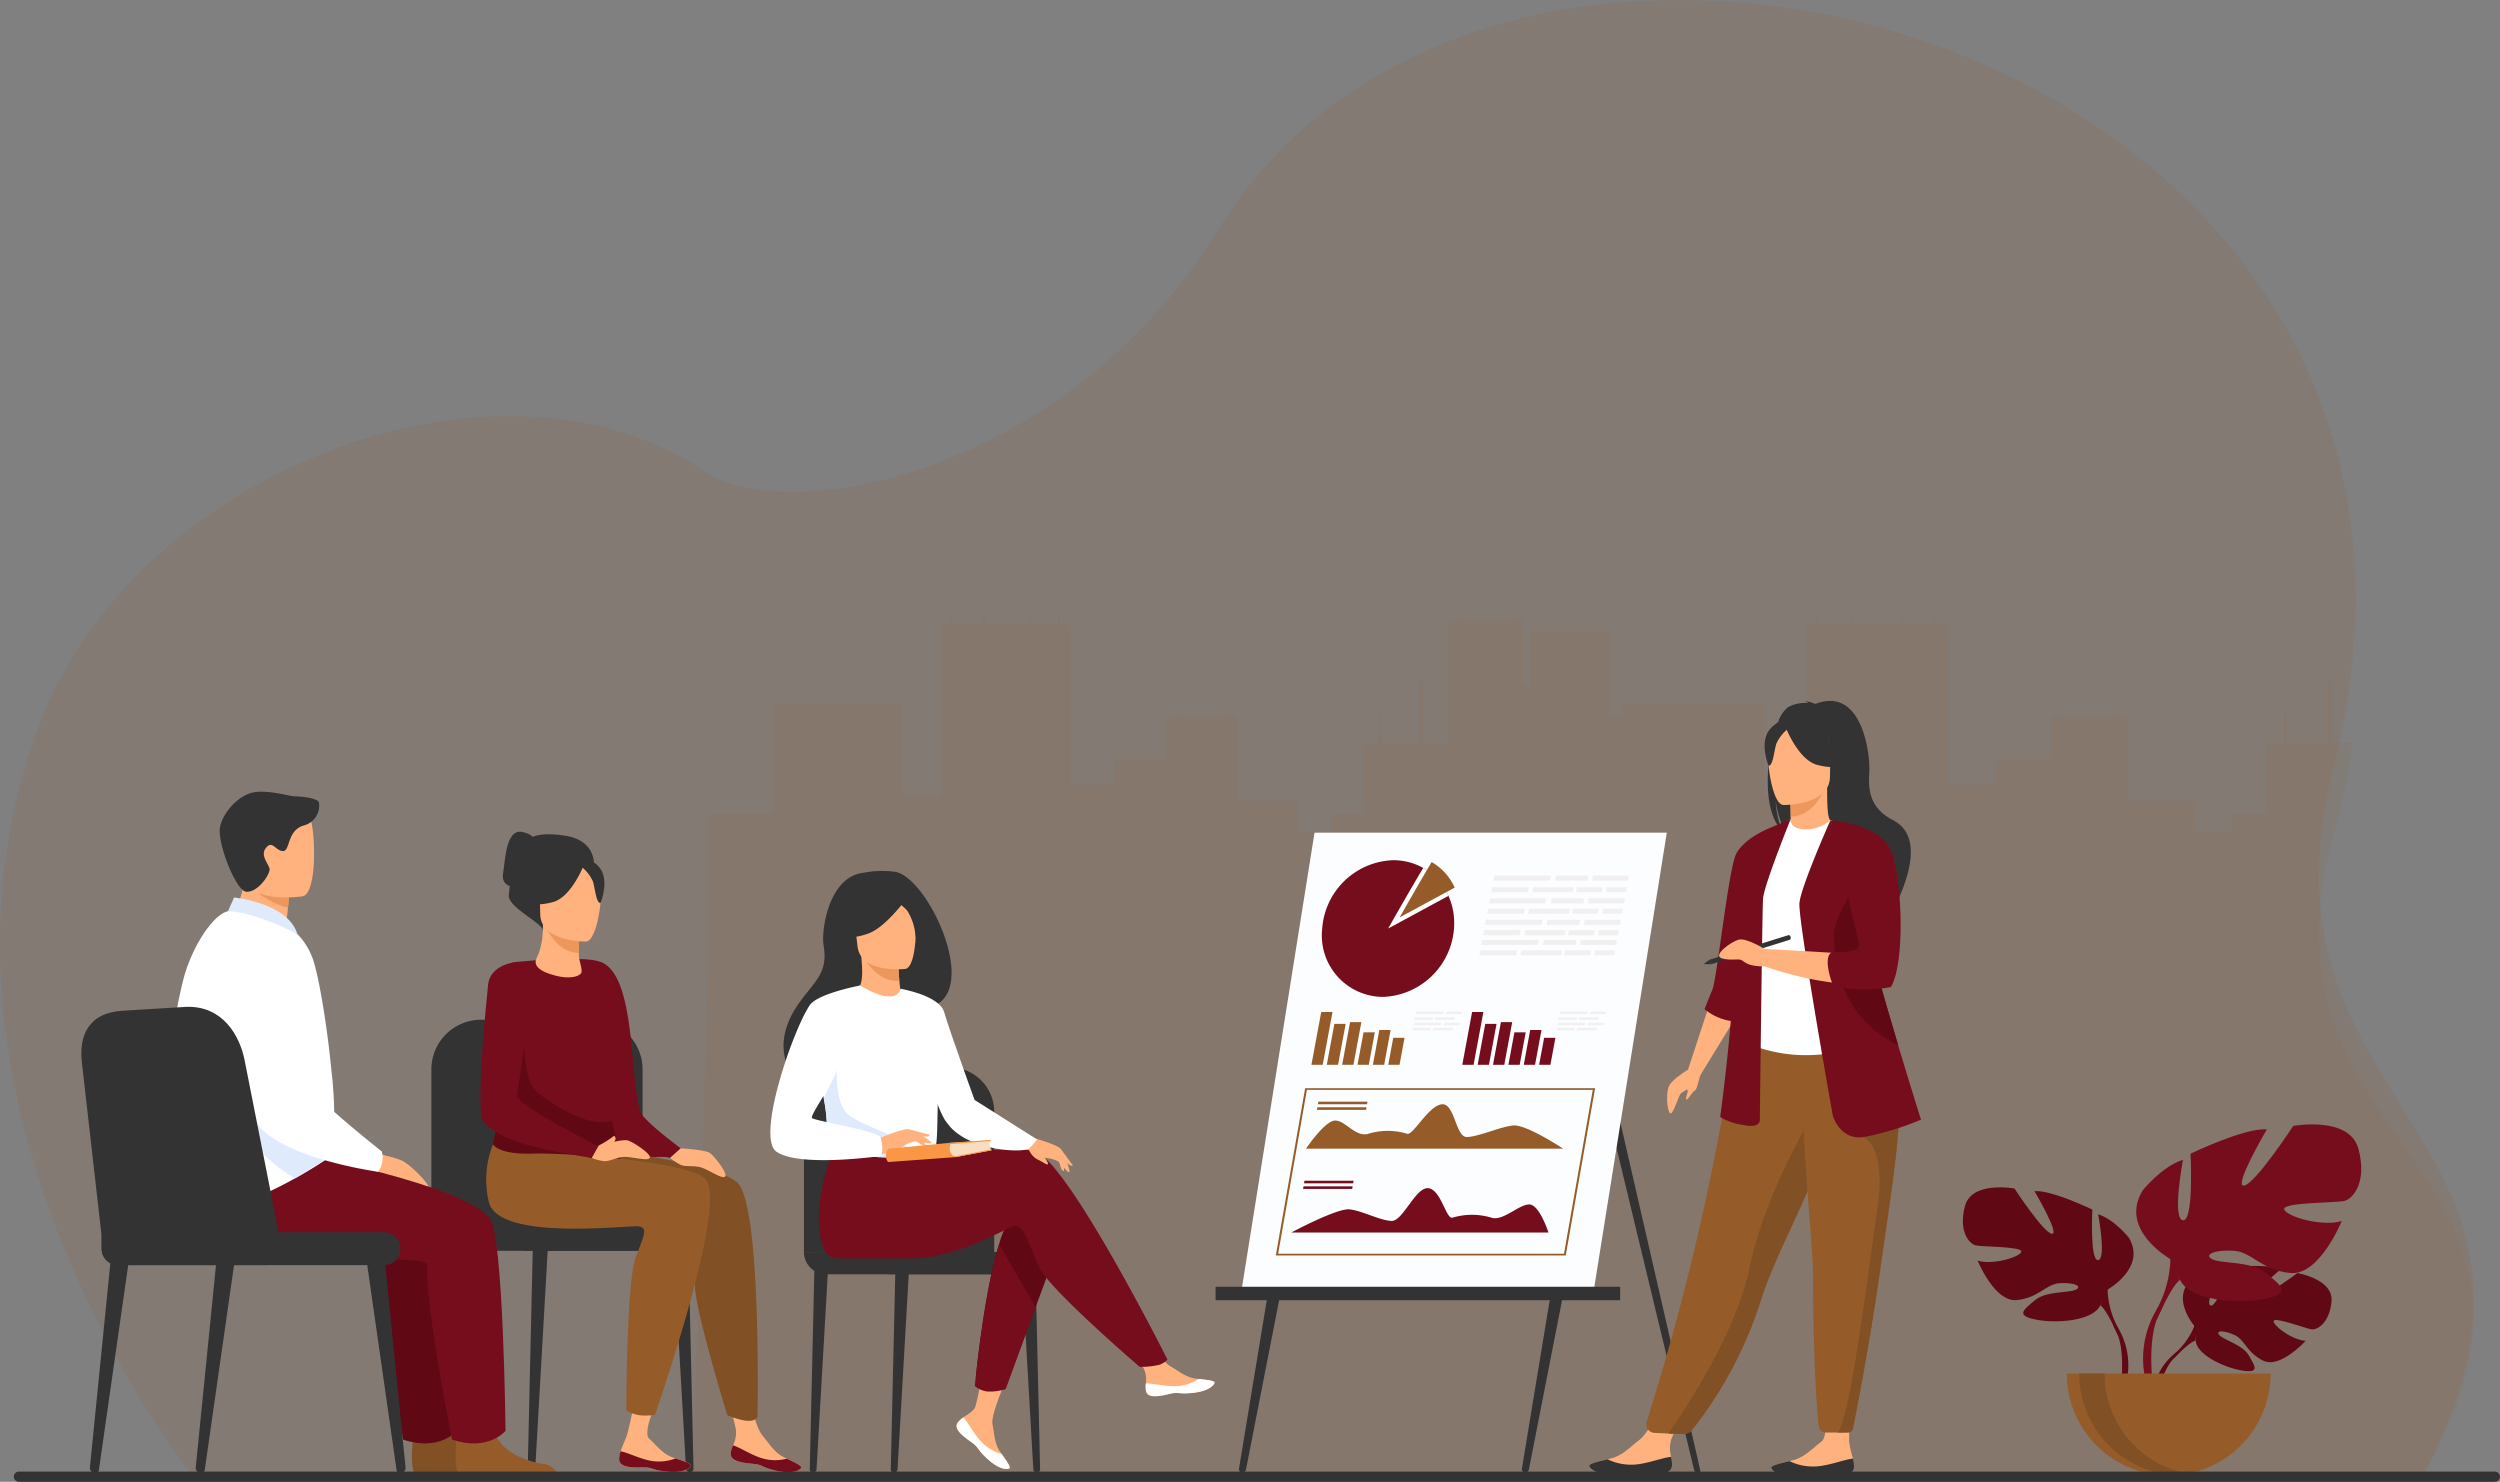<svg xmlns="http://www.w3.org/2000/svg" width="335.344" height="198.761" viewBox="0 0 335.344 198.761">
  <rect x="0" y="0" width="335.344" height="198.761" fill="#808080" stroke="none"/>
  <g id="img_chongoilinhhoat" transform="translate(-392.72 -830)">
    <path id="Path_4060" data-name="Path 4060" d="M454.855,361.67h0l-.077.153c-.185.366-.376.737-.57,1.11l-298.488-.1s-.29-.358-.811-1.045l-.09-.12a124.082,124.082,0,0,1-7.158-10.753s0,0,0-.006c-8.335-13.949-19.885-38.652-17.941-66.069a81.759,81.759,0,0,1,5.245-23.686c9.324-24.237,37.141-40.576,62.2-40.9,9.7-.129,18.987,2.144,26.627,7.285a15.584,15.584,0,0,0,5.041,2.093,28.345,28.345,0,0,0,5.565.73c16.275.634,42.744-9.514,58.443-35.045,8.336-13.558,21.135-22.433,35.844-27.056q1.028-.321,2.069-.617a82.847,82.847,0,0,1,10.279-2.214q.945-.141,1.9-.263a100.523,100.523,0,0,1,47.4,5.766q3.012,1.125,5.949,2.441c28.7,12.858,51.022,39.115,49.059,75.776q-.116,2.174-.348,4.4-.44,4.235-1.316,8.644-.519,2.6-1.194,5.255C430.644,313.92,477.927,316.018,454.855,361.67Z" transform="translate(263.221 665.577)" fill="#955c2a" opacity="0.15"/>
    <g id="Group_3864" data-name="Group 3864" transform="translate(485.741 912.029)" opacity="0.1">
      <path id="Path_4061" data-name="Path 4061" d="M1177.637,831.64h0l-232.335.024,2-69.436V743.364H956V728.629h17.336v12.507h5.294v-23.13h1.151v-1.617h.206v1.617h4.182v-1.617h.208v1.617h5.919v-1.617h.208v1.617h3.726v-1.617h.205v1.617h1.531V739.6h5.852V736.1l6.9.031v-5.659h1.388v-1.119h.184v1.119h5.329v0h1.066v-1.122h.183v1.122h1.286v11.252h8.215v4.142h4.568v-2.4h4.236v-9.547h2.113v-4.454h.319v4.454h5.062v-8.348h.5v8.348h3.349V733.8h-.005v-1.06h.005v-1h-.005v-1.669h.005v-1.065h-.005V727.34h.005v-1.065h-.005v-1.669h.005v-1.151h-.005v-1.667h.005v-1.466h-.005v-1.668h.005v-1.106h1V716.3h.16v1.248h7.393V716.3h.159v1.248h1.35v8.727l.949.005v-.005h-.008v-1.669h.008v-1.151h-.008v-1.667h.008V720.64h-.008v-1.669h.008v-.005h8.965v.005h1.541l.24.133v11.129h1.65v-1.6h18.922v12.507h5.778v-23.13h1.256v-1.617h.227v1.617h4.563v-1.617h.226v1.617h6.462v-1.617h.226v1.617h4.067v-1.617h.224v1.617h1.672V739.6h6.386V736.1l7.531.031v-5.658h1.516v-1.12h.2v1.12h6.979v-1.122h.2v1.122h1.4v11.253h8.966v4.14h4.986v-2.4h4.623V733.92h2.305v-4.453h.348v4.453h5.526v-8.347h.542v8.347h2.717a77.1,77.1,0,0,1-1.316,7.812q-.519,2.348-1.194,4.75C1153.426,788.485,1200.709,790.381,1177.637,831.64Z" transform="translate(-945.302 -716.3)" fill="#955c2a"/>
    </g>
    <g id="Group_3872" data-name="Group 3872" transform="translate(656.012 980.818)">
      <g id="Group_3867" data-name="Group 3867" transform="translate(25.431 18.993)">
        <path id="Path_4067" data-name="Path 4067" d="M2698.978,1494.219s-3.328-3.883-.206-6.349a8.86,8.86,0,0,1,4.142-1.269s-2.636,4.42-1.783,4.859,2.581-5.136,2.581-5.136,5.191-.5,6.861.3c0,0-4.438,3.632-3.5,3.848s5.728-3.348,5.728-3.348,4.831.822,4.574,3.77-1.922,3.858-2.654,3.779-5.012-1.712-5.105-1.113,2.483,2.559,4.288,2.65c0,0-3.406,3.757-5.67,2.672s-2.457-2.8-3.868-3.447-2.616-.643-2.033.014,3.136,1.3,3.944,2.724,1.531,2.39-.811,2.038-6.15-2.066-6.316-4.029Z" transform="translate(-2693.352 -1486.168)" fill="#610815"/>
        <g id="Group_3866" data-name="Group 3866" transform="translate(0 4.781)">
          <path id="Path_4068" data-name="Path 4068" d="M2704.286,1528.122s-13.123-.506-16.021,3.247a9.493,9.493,0,0,1-2.613,3.667l-.308.838s2.274-2.4,3.087-2.543C2688.432,1533.332,2687.16,1528.682,2704.286,1528.122Z" transform="translate(-2682.64 -1528.099)" fill="#610815"/>
          <path id="Path_4069" data-name="Path 4069" d="M2664.635,1586.374a8.239,8.239,0,0,0-3.012,5.805l.511.046s.9-3.849,2.525-5.353S2664.635,1586.374,2664.635,1586.374Z" transform="translate(-2661.622 -1579.437)" fill="#610815"/>
        </g>
      </g>
      <g id="Group_3869" data-name="Group 3869" transform="translate(0 8.451)">
        <path id="Path_4070" data-name="Path 4070" d="M2458.01,1407.423s5.294-2.965,2.823-6.989c0,0-1.976-2.471-4.094-3.106,0,0,1.13,6,0,6.141s-.776-6.777-.776-6.777-5.577-2.683-7.765-2.471c0,0,3.459,5.859,2.329,5.718s-5.012-6.071-5.012-6.071-5.718-1.059-6.636,2.33.565,5.083,1.412,5.294,6.283.141,6.142.847-3.812,1.835-5.859,1.2c0,0,2.259,5.577,5.224,5.294s3.883-2.118,5.718-2.259,3.177.353,2.259.847-4.023.162-5.506,1.422-2.683,2.037.071,2.6,7.695.212,8.683-1.906Z" transform="translate(-2438.591 -1393.712)" fill="#610815"/>
        <g id="Group_3868" data-name="Group 3868" transform="translate(2.901 3.545)">
          <path id="Path_4071" data-name="Path 4071" d="M2464.037,1424.8s14.824,4.8,16.518,10.165a11.265,11.265,0,0,0,1.412,5.153v1.059s-1.553-3.6-2.4-4.094C2479.567,1437.086,2482.885,1432.427,2464.037,1424.8Z" transform="translate(-2464.037 -1424.803)" fill="#610815"/>
          <path id="Path_4072" data-name="Path 4072" d="M2615.782,1554.025a9.777,9.777,0,0,1,.983,7.7l-.588-.158s.571-4.655-.625-7S2615.782,1554.025,2615.782,1554.025Z" transform="translate(-2597.852 -1538.707)" fill="#610815"/>
        </g>
      </g>
      <g id="Group_3871" data-name="Group 3871" transform="translate(23.255)">
        <path id="Path_4073" data-name="Path 4073" d="M2647.124,1337.667s-6.979-3.908-3.722-9.212c0,0,2.605-3.257,5.4-4.094,0,0-1.489,7.91,0,8.1s1.023-8.933,1.023-8.933,7.351-3.536,10.236-3.257c0,0-4.56,7.724-3.071,7.537s6.606-8,6.606-8,7.537-1.4,8.747,3.071-.744,6.7-1.861,6.979-8.281.186-8.1,1.117,5.025,2.419,7.724,1.582c0,0-2.978,7.351-6.886,6.979s-5.118-2.792-7.537-2.978-4.187.465-2.978,1.117,5.3.214,7.258,1.875,3.536,2.685-.093,3.429-10.143.279-11.446-2.512Z" transform="translate(-2642.536 -1319.594)" fill="#750d1c"/>
        <g id="Group_3870" data-name="Group 3870" transform="translate(0.902 4.673)">
          <path id="Path_4074" data-name="Path 4074" d="M2690.086,1360.576s-19.541,6.328-21.775,13.4a14.838,14.838,0,0,1-1.861,6.793v1.4s2.047-4.746,3.164-5.4C2669.615,1376.767,2665.241,1370.626,2690.086,1360.576Z" transform="translate(-2664.626 -1360.576)" fill="#750d1c"/>
          <path id="Path_4075" data-name="Path 4075" d="M2652.272,1530.916a12.887,12.887,0,0,0-1.3,10.147l.775-.208s-.753-6.135.824-9.221S2652.272,1530.916,2652.272,1530.916Z" transform="translate(-2650.447 -1510.724)" fill="#750d1c"/>
        </g>
      </g>
      <path id="Path_4076" data-name="Path 4076" d="M2574.489,1626.374a13.671,13.671,0,0,0,13.671-13.671h-27.341A13.671,13.671,0,0,0,2574.489,1626.374Z" transform="translate(-2546.882 -1579.282)" fill="#955c2a"/>
      <path id="Path_4077" data-name="Path 4077" d="M2590.8,1626.268a13.68,13.68,0,0,1-15.368-13.566h3.4A13.673,13.673,0,0,0,2590.8,1626.268Z" transform="translate(-2559.828 -1579.281)" fill="#815025"/>
    </g>
    <g id="Group_3897" data-name="Group 3897" transform="translate(555.776 941.697)">
      <g id="Group_3873" data-name="Group 3873" transform="translate(50.768 27.591)">
        <path id="Path_4078" data-name="Path 4078" d="M2018.184,1276.425l-13.433-55.755.938-2.195L2019,1276.419a.237.237,0,0,1-.231.29h-.222A.37.37,0,0,1,2018.184,1276.425Z" transform="translate(-2004.75 -1218.475)" fill="#333"/>
      </g>
      <g id="Group_3896" data-name="Group 3896" transform="translate(0)">
        <g id="Group_3874" data-name="Group 3874" transform="translate(3.129 61.323)">
          <path id="Path_4079" data-name="Path 4079" d="M1587.4,1538.812h0a.447.447,0,0,1-.441-.52l3.956-23.982h1.7l-4.718,24.1A.5.5,0,0,1,1587.4,1538.812Z" transform="translate(-1586.948 -1514.31)" fill="#333"/>
        </g>
        <g id="Group_3875" data-name="Group 3875" transform="translate(41.083 61.323)">
          <path id="Path_4080" data-name="Path 4080" d="M1920.257,1538.812h0a.447.447,0,0,1-.441-.52l3.956-23.982h1.7l-4.718,24.1A.5.5,0,0,1,1920.257,1538.812Z" transform="translate(-1919.81 -1514.31)" fill="#333"/>
        </g>
        <path id="Path_4081" data-name="Path 4081" d="M1637.288,1037.872h-47.252l9.79-61.374h47.252Z" transform="translate(-1586.555 -976.499)" fill="#fbfdff"/>
        <rect id="Rectangle_833" data-name="Rectangle 833" width="54.268" height="1.805" transform="translate(0 60.906)" fill="#333"/>
        <g id="Group_3876" data-name="Group 3876" transform="translate(14.275 3.689)">
          <path id="Path_4082" data-name="Path 4082" d="M1702.412,1018.006a9.927,9.927,0,0,1-9.516,9.183,8.239,8.239,0,0,1-8.166-9.153,9.879,9.879,0,0,1,9.516-9.183,8.2,8.2,0,0,1,2.883.508,7.9,7.9,0,0,1,3.239,2.244,8.243,8.243,0,0,1,.885,1.234,8.147,8.147,0,0,1,.41.793,8.692,8.692,0,0,1,.695,2.454,9.349,9.349,0,0,1,.078,1.342Q1702.433,1017.714,1702.412,1018.006Z" transform="translate(-1684.704 -1008.853)" fill="#750d1c"/>
          <path id="Path_4083" data-name="Path 4083" d="M1770.566,1021.732l-8.092,4.388s3.339-5.88,4.709-8.125a7.974,7.974,0,0,1,2.088,1.71,8.232,8.232,0,0,1,.885,1.234A8.12,8.12,0,0,1,1770.566,1021.732Z" transform="translate(-1753.606 -1016.953)" fill="#fff"/>
          <path id="Path_4084" data-name="Path 4084" d="M1783.383,1014.514l-7.392,4.008s3.05-5.371,4.3-7.422a7.276,7.276,0,0,1,1.906,1.562,7.605,7.605,0,0,1,1.184,1.852Z" transform="translate(-1765.582 -1010.844)" fill="#955c2a"/>
        </g>
        <g id="Group_3882" data-name="Group 3882" transform="translate(8.078 34.265)">
          <g id="Group_3877" data-name="Group 3877">
            <path id="Path_4085" data-name="Path 4085" d="M1669.246,1299.453l-38.892,0,3.937-22.44,38.893,0Zm-38.578-.229,38.344,0,3.858-21.988-38.344,0Z" transform="translate(-1630.354 -1277.01)" fill="#955c2a"/>
          </g>
          <g id="Group_3879" data-name="Group 3879" transform="translate(2.08 12.421)">
            <path id="Path_4086" data-name="Path 4086" d="M1683.089,1400.594l-34.493,0s6.118-3.281,7.8-3.109,4.09,1.5,5.642,1.552,3.231-4.606,4.958-4.386,2.376,4.339,3.271,3.937a9.046,9.046,0,0,1,5.125,0c1.546.577,3.8-1.833,5.159-1.758S1683.089,1400.594,1683.089,1400.594Z" transform="translate(-1648.596 -1393.649)" fill="#750d1c"/>
            <g id="Group_3878" data-name="Group 3878" transform="translate(1.575)">
              <path id="Path_4087" data-name="Path 4087" d="M1670.146,1386.289h-6.588l.061-.349h6.588Z" transform="translate(-1663.427 -1385.94)" fill="#750d1c"/>
              <path id="Path_4088" data-name="Path 4088" d="M1669,1392.834h-6.588l.061-.349h6.588Z" transform="translate(-1662.409 -1391.738)" fill="#750d1c"/>
            </g>
          </g>
          <g id="Group_3881" data-name="Group 3881" transform="translate(4.054 1.814)">
            <path id="Path_4089" data-name="Path 4089" d="M1665.905,1301.942l34.493,0s-4.967-3.282-6.706-3.11-4.617,1.5-6.186,1.551-1.615-4.606-3.418-4.386-3.9,4.338-4.652,3.936a8.942,8.942,0,0,0-5.125,0c-1.749.577-3.156-1.834-4.542-1.759S1665.905,1301.942,1665.905,1301.942Z" transform="translate(-1665.905 -1295.641)" fill="#955c2a"/>
            <g id="Group_3880" data-name="Group 3880" transform="translate(1.463)">
              <path id="Path_4090" data-name="Path 4090" d="M1686.468,1293.266h-6.588l.061-.349h6.588Z" transform="translate(-1679.749 -1292.916)" fill="#955c2a"/>
              <path id="Path_4091" data-name="Path 4091" d="M1685.32,1299.811h-6.588l.061-.349h6.588Z" transform="translate(-1678.732 -1298.715)" fill="#955c2a"/>
            </g>
          </g>
        </g>
        <g id="Group_3883" data-name="Group 3883" transform="translate(12.855 24.046)">
          <path id="Path_4092" data-name="Path 4092" d="M1673.762,1194.477h-1.513l1.315-7.089h1.513Z" transform="translate(-1672.249 -1187.388)" fill="#955c2a"/>
          <path id="Path_4093" data-name="Path 4093" d="M1691.836,1206.891h-1.513l1.018-5.492h1.513Z" transform="translate(-1688.263 -1199.802)" fill="#955c2a"/>
          <path id="Path_4094" data-name="Path 4094" d="M1709.911,1205.062H1708.4l1.062-5.727h1.513Z" transform="translate(-1704.277 -1197.973)" fill="#955c2a"/>
          <path id="Path_4095" data-name="Path 4095" d="M1727.986,1215.713h-1.513l.808-4.356h1.513Z" transform="translate(-1720.29 -1208.624)" fill="#955c2a"/>
          <path id="Path_4096" data-name="Path 4096" d="M1746.06,1213.249h-1.513l.867-4.674h1.513Z" transform="translate(-1736.303 -1206.159)" fill="#955c2a"/>
          <path id="Path_4097" data-name="Path 4097" d="M1764.135,1221.4h-1.513l.672-3.624h1.513Z" transform="translate(-1752.318 -1214.311)" fill="#955c2a"/>
        </g>
        <g id="Group_3884" data-name="Group 3884" transform="translate(33.093 24.046)">
          <path id="Path_4098" data-name="Path 4098" d="M1851.254,1194.477h-1.513l1.315-7.089h1.513Z" transform="translate(-1849.741 -1187.388)" fill="#750d1c"/>
          <path id="Path_4099" data-name="Path 4099" d="M1869.328,1206.891h-1.513l1.019-5.492h1.513Z" transform="translate(-1865.755 -1199.802)" fill="#750d1c"/>
          <path id="Path_4100" data-name="Path 4100" d="M1887.4,1205.062h-1.513l1.062-5.727h1.513Z" transform="translate(-1881.769 -1197.973)" fill="#750d1c"/>
          <path id="Path_4101" data-name="Path 4101" d="M1905.478,1215.713h-1.513l.808-4.356h1.513Z" transform="translate(-1897.782 -1208.624)" fill="#750d1c"/>
          <path id="Path_4102" data-name="Path 4102" d="M1923.552,1213.249h-1.513l.867-4.674h1.513Z" transform="translate(-1913.795 -1206.159)" fill="#750d1c"/>
          <path id="Path_4103" data-name="Path 4103" d="M1941.627,1221.4h-1.513l.672-3.624h1.513Z" transform="translate(-1929.81 -1214.311)" fill="#750d1c"/>
        </g>
        <g id="Group_3893" data-name="Group 3893" transform="translate(35.377 5.745)">
          <g id="Group_3885" data-name="Group 3885" transform="translate(1.588 1.574)">
            <path id="Path_4104" data-name="Path 4104" d="M1888.624,1041.36H1883.7l.127-.675h4.925Z" transform="translate(-1883.699 -1040.686)" fill="#f1efef"/>
            <path id="Path_4105" data-name="Path 4105" d="M1937.622,1041.36h-5.438l.127-.675h5.438Z" transform="translate(-1926.656 -1040.686)" fill="#f1efef"/>
            <path id="Path_4106" data-name="Path 4106" d="M1986.93,1041.36h-3.467l.127-.675h3.467Z" transform="translate(-1972.088 -1040.686)" fill="#f1efef"/>
            <path id="Path_4107" data-name="Path 4107" d="M2021.465,1041.36h-2.675l.127-.675h2.675Z" transform="translate(-2003.386 -1040.686)" fill="#f1efef"/>
          </g>
          <g id="Group_3886" data-name="Group 3886" transform="translate(1.047 4.453)">
            <path id="Path_4108" data-name="Path 4108" d="M1883.884,1066.6h-4.925l.127-.675h4.925Z" transform="translate(-1878.959 -1065.93)" fill="#f1efef"/>
            <path id="Path_4109" data-name="Path 4109" d="M1932.882,1066.6h-5.438l.127-.675h5.438Z" transform="translate(-1921.916 -1065.93)" fill="#f1efef"/>
            <path id="Path_4110" data-name="Path 4110" d="M1982.189,1066.6h-3.467l.127-.675h3.467Z" transform="translate(-1967.347 -1065.93)" fill="#f1efef"/>
            <path id="Path_4111" data-name="Path 4111" d="M2016.725,1066.6h-2.675l.127-.675h2.675Z" transform="translate(-1998.646 -1065.93)" fill="#f1efef"/>
          </g>
          <g id="Group_3887" data-name="Group 3887" transform="translate(1.883)">
            <path id="Path_4112" data-name="Path 4112" d="M1893.848,1027.555h-7.556l.127-.675h7.556Z" transform="translate(-1886.292 -1026.88)" fill="#f1efef"/>
            <path id="Path_4113" data-name="Path 4113" d="M1963.226,1027.555h-4.356l.127-.675h4.355Z" transform="translate(-1950.594 -1026.88)" fill="#f1efef"/>
            <path id="Path_4114" data-name="Path 4114" d="M2007.293,1027.555h-4.837l.127-.675h4.837Z" transform="translate(-1989.211 -1026.88)" fill="#f1efef"/>
          </g>
          <g id="Group_3888" data-name="Group 3888" transform="translate(1.309 3.061)">
            <path id="Path_4115" data-name="Path 4115" d="M1888.808,1054.4h-7.556l.127-.675h7.556Z" transform="translate(-1881.252 -1053.722)" fill="#f1efef"/>
            <path id="Path_4116" data-name="Path 4116" d="M1958.186,1054.4h-4.355l.126-.675h4.355Z" transform="translate(-1945.555 -1053.722)" fill="#f1efef"/>
            <path id="Path_4117" data-name="Path 4117" d="M2002.253,1054.4h-4.837l.126-.675h4.837Z" transform="translate(-1984.171 -1053.722)" fill="#f1efef"/>
          </g>
          <g id="Group_3889" data-name="Group 3889" transform="translate(0.507 7.331)">
            <path id="Path_4118" data-name="Path 4118" d="M1879.144,1091.849h-4.925l.127-.675h4.925Z" transform="translate(-1874.219 -1091.174)" fill="#f1efef"/>
            <path id="Path_4119" data-name="Path 4119" d="M1928.141,1091.849H1922.7l.127-.675h5.438Z" transform="translate(-1917.175 -1091.174)" fill="#f1efef"/>
            <path id="Path_4120" data-name="Path 4120" d="M1977.448,1091.849h-3.467l.127-.675h3.467Z" transform="translate(-1962.606 -1091.174)" fill="#f1efef"/>
            <path id="Path_4121" data-name="Path 4121" d="M2011.985,1091.849h-2.675l.126-.675h2.675Z" transform="translate(-1993.906 -1091.174)" fill="#f1efef"/>
          </g>
          <g id="Group_3890" data-name="Group 3890" transform="translate(0.768 5.939)">
            <path id="Path_4122" data-name="Path 4122" d="M1884.067,1079.641h-7.556l.127-.675h7.556Z" transform="translate(-1876.511 -1078.967)" fill="#f1efef"/>
            <path id="Path_4123" data-name="Path 4123" d="M1953.444,1079.641h-4.355l.127-.675h4.355Z" transform="translate(-1940.813 -1078.967)" fill="#f1efef"/>
            <path id="Path_4124" data-name="Path 4124" d="M1997.512,1079.641h-4.837l.127-.675h4.837Z" transform="translate(-1979.429 -1078.967)" fill="#f1efef"/>
          </g>
          <g id="Group_3891" data-name="Group 3891" transform="translate(0 10.03)">
            <path id="Path_4125" data-name="Path 4125" d="M1874.7,1115.516h-4.925l.127-.675h4.925Z" transform="translate(-1869.775 -1114.841)" fill="#f1efef"/>
            <path id="Path_4126" data-name="Path 4126" d="M1923.7,1115.516h-5.438l.127-.675h5.438Z" transform="translate(-1912.731 -1114.841)" fill="#f1efef"/>
            <path id="Path_4127" data-name="Path 4127" d="M1973,1115.516h-3.467l.127-.675h3.467Z" transform="translate(-1958.162 -1114.841)" fill="#f1efef"/>
            <path id="Path_4128" data-name="Path 4128" d="M2007.54,1115.516h-2.675l.127-.675h2.675Z" transform="translate(-1989.462 -1114.841)" fill="#f1efef"/>
          </g>
          <g id="Group_3892" data-name="Group 3892" transform="translate(0.261 8.638)">
            <path id="Path_4129" data-name="Path 4129" d="M1879.622,1103.307h-7.556l.127-.675h7.556Z" transform="translate(-1872.066 -1102.633)" fill="#f1efef"/>
            <path id="Path_4130" data-name="Path 4130" d="M1949,1103.307h-4.355l.127-.675h4.355Z" transform="translate(-1936.369 -1102.633)" fill="#f1efef"/>
            <path id="Path_4131" data-name="Path 4131" d="M1993.068,1103.307h-4.837l.127-.675h4.837Z" transform="translate(-1974.985 -1102.633)" fill="#f1efef"/>
          </g>
        </g>
        <g id="Group_3894" data-name="Group 3894" transform="translate(26.42 24)">
          <path id="Path_4132" data-name="Path 4132" d="M1795.945,1194.068h-2.411l.062-.33h2.411Z" transform="translate(-1793.27 -1192.968)" fill="#f1efef"/>
          <path id="Path_4133" data-name="Path 4133" d="M1819.927,1194.068h-2.662l.062-.33h2.661Z" transform="translate(-1814.295 -1192.968)" fill="#f1efef"/>
          <path id="Path_4134" data-name="Path 4134" d="M1793.624,1206.425h-2.41l.062-.33h2.411Z" transform="translate(-1791.214 -1203.916)" fill="#f1efef"/>
          <path id="Path_4135" data-name="Path 4135" d="M1817.607,1206.425h-2.662l.062-.33h2.662Z" transform="translate(-1812.239 -1203.916)" fill="#f1efef"/>
          <path id="Path_4136" data-name="Path 4136" d="M1798.5,1187.312h-3.7l.062-.33h3.7Z" transform="translate(-1794.394 -1186.981)" fill="#f1efef"/>
          <path id="Path_4137" data-name="Path 4137" d="M1832.459,1187.312h-2.132l.062-.33h2.132Z" transform="translate(-1825.867 -1186.981)" fill="#f1efef"/>
          <path id="Path_4138" data-name="Path 4138" d="M1796.034,1200.45h-3.7l.062-.33h3.7Z" transform="translate(-1792.208 -1198.622)" fill="#f1efef"/>
          <path id="Path_4139" data-name="Path 4139" d="M1829.992,1200.45h-2.132l.062-.33h2.132Z" transform="translate(-1823.682 -1198.622)" fill="#f1efef"/>
        </g>
        <g id="Group_3895" data-name="Group 3895" transform="translate(45.729 24)">
          <path id="Path_4140" data-name="Path 4140" d="M1965.292,1194.068h-2.411l.062-.33h2.41Z" transform="translate(-1962.617 -1192.968)" fill="#f1efef"/>
          <path id="Path_4141" data-name="Path 4141" d="M1989.276,1194.068h-2.662l.062-.33h2.662Z" transform="translate(-1983.644 -1192.968)" fill="#f1efef"/>
          <path id="Path_4142" data-name="Path 4142" d="M1962.973,1206.425h-2.41l.062-.33h2.41Z" transform="translate(-1960.562 -1203.916)" fill="#f1efef"/>
          <path id="Path_4143" data-name="Path 4143" d="M1986.956,1206.425h-2.662l.062-.33h2.662Z" transform="translate(-1981.588 -1203.916)" fill="#f1efef"/>
          <path id="Path_4144" data-name="Path 4144" d="M1967.85,1187.312h-3.7l.062-.33h3.7Z" transform="translate(-1963.742 -1186.981)" fill="#f1efef"/>
          <path id="Path_4145" data-name="Path 4145" d="M2001.808,1187.312h-2.132l.062-.33h2.132Z" transform="translate(-1995.216 -1186.981)" fill="#f1efef"/>
          <path id="Path_4146" data-name="Path 4146" d="M1965.382,1200.45h-3.7l.062-.33h3.7Z" transform="translate(-1961.556 -1198.622)" fill="#f1efef"/>
          <path id="Path_4147" data-name="Path 4147" d="M1999.341,1200.45h-2.132l.062-.33h2.132Z" transform="translate(-1993.031 -1198.622)" fill="#f1efef"/>
        </g>
      </g>
    </g>
    <g id="Group_3901" data-name="Group 3901" transform="translate(605.894 924.021)">
      <g id="Group_3898" data-name="Group 3898" transform="translate(0 94.646)">
        <path id="Path_4148" data-name="Path 4148" d="M2010.162,1659.478c-.084,1.154-1.712,1.166-3.559.952s-1.356.253-3.942.289-3.477-.819-3.6-1.188c-.112-.328,1.134-.6,2.466-.928.168-.04.336-.083.5-.125,1.5-.382,2.5-1.506,3.783-2.488,1.218-.93,2.788-4.3,2.788-4.3l3.533-.159s-1.488,3.017-2.047,4.318a4.261,4.261,0,0,0-.046,2.427A4.517,4.517,0,0,1,2010.162,1659.478Z" transform="translate(-1999.051 -1651.533)" fill="#ffb27d"/>
        <path id="Path_4149" data-name="Path 4149" d="M2006.6,1712.84c-1.847-.214-1.356.253-3.942.289s-3.477-.819-3.6-1.188c-.112-.328,1.134-.6,2.466-.928l.016.024a7.245,7.245,0,0,0,3.795.68c1.736-.174,3.507-.9,4.7-1.028a4.519,4.519,0,0,1,.122,1.2C2010.078,1713.042,2008.45,1713.054,2006.6,1712.84Z" transform="translate(-1999.051 -1703.943)" fill="#333"/>
      </g>
      <g id="Group_3899" data-name="Group 3899" transform="translate(24.399 92.522)">
        <path id="Path_4150" data-name="Path 4150" d="M2224.146,1643.215c-.083,1.154-1.711,1.168-3.559.955s-1.356.254-3.942.293-3.479-.815-3.6-1.185c-.112-.328,1.133-.6,2.466-.931.167-.041.336-.083.5-.125,1.5-.384,2.5-1.509,3.781-2.492,1.217-.931,0-6.445,0-6.445l3.886-.378s-.187,4.642-.184,6.753a11.883,11.883,0,0,0,.528,2.355A4.54,4.54,0,0,1,2224.146,1643.215Z" transform="translate(-2213.035 -1632.907)" fill="#ffb27d"/>
        <path id="Path_4151" data-name="Path 4151" d="M2220.588,1714.942c-1.847-.213-1.356.254-3.942.293s-3.479-.815-3.6-1.185c-.112-.328,1.133-.6,2.466-.931l.016.024a7.25,7.25,0,0,0,3.8.676c1.735-.176,3.506-.9,4.7-1.033a4.54,4.54,0,0,1,.124,1.2C2224.063,1715.141,2222.435,1715.155,2220.588,1714.942Z" transform="translate(-2213.035 -1703.679)" fill="#333"/>
      </g>
      <path id="Path_4152" data-name="Path 4152" d="M2209.287,829.011c-.669-2.751.3-4.033,1.176-4.715a4.171,4.171,0,0,1,1.372-2.018,4.957,4.957,0,0,1,2.682-.513,1.254,1.254,0,0,0-.565-.268,4.156,4.156,0,0,1,1.483.387c6.385-2.46,7.389,6.941,7.255,9.125s-.115,4.756,3.206,6.477c6.338,3.284-2.107,15.657-2.107,15.657.161-1.765-7.983-11.079-12.231-13.869a12.275,12.275,0,0,1-1.429-4.424,11.606,11.606,0,0,0,.869,4C2209.062,837.071,2208.775,832.791,2209.287,829.011Z" transform="translate(-2185.117 -821.477)" fill="#333"/>
      <path id="Path_4153" data-name="Path 4153" d="M2233.146,929.9a5.885,5.885,0,0,0,3.611.659,4.683,4.683,0,0,0,2.4-2.306c-.621-.123-.8-.977-.787-4.644l-.281.055-4.721.935s.107,1.486.111,2.885C2233.486,928.664,2233.415,929.779,2233.146,929.9Z" transform="translate(-2206.453 -911.968)" fill="#ffb27d"/>
      <path id="Path_4154" data-name="Path 4154" d="M2235.135,925.034s.107,1.486.111,2.885c2.642-.075,4.038-2.484,4.61-3.82Z" transform="translate(-2208.216 -912.398)" fill="#ed975d"/>
      <path id="Path_4155" data-name="Path 4155" d="M2066.252,1260.412a1.158,1.158,0,0,0,1.05,1.509l1.844.086,1.951.06a1.567,1.567,0,0,0,1.263-.577,54.871,54.871,0,0,0,9.26-17.533q.122-.389.259-.788c1.921-5.6,5.9-12.63,8-18.993.334-1.014.634-1.968.9-2.87.086-.289.17-.573.25-.853a67.5,67.5,0,0,0,2.406-12.669l-15.151.121A333.746,333.746,0,0,1,2066.252,1260.412Z" transform="translate(-2058.541 -1163.736)" fill="#955c2a"/>
      <path id="Path_4156" data-name="Path 4156" d="M2173.784,979.922c.038,7.21-1.058,10.3-1.058,10.3a20.361,20.361,0,0,0,14.2.87c.091-.029,5.516-1.565,5.516-1.565-.129-.292-1.2-5.116-1.327-5.384a25.319,25.319,0,0,1-2.264-6.038,22.851,22.851,0,0,1-.187-6.041,48.468,48.468,0,0,1,1.87-9.486,49.22,49.22,0,0,1-6.255-2.138,4.887,4.887,0,0,1-3.375,1.252c-1.536-.034-2.034-.691-1.954-1.409-1.637.911-2.943,1.771-2.943,1.771-1.391,2.416-4.212,4.763-4.417,8.469C2171.538,971.438,2173.783,979.72,2173.784,979.922Z" transform="translate(-2151.914 -944.458)" fill="#fff"/>
      <path id="Path_4157" data-name="Path 4157" d="M2287.44,1042.182c.662.938,1.932,6.635,5.091,7.351-1.628-4.061-2.864-5.841-3.057-7.09a30.813,30.813,0,0,1-.188-7.017c-1.057-1.854-1.847-3.125-1.847-3.125-.083-.3-1.68-5.24-2.192-.824A20.4,20.4,0,0,0,2287.44,1042.182Z" transform="translate(-2252.54 -1005.915)" fill="#5f9aa8"/>
      <path id="Path_4158" data-name="Path 4158" d="M2211.222,861.972s6.25.1,6.255-3.79.814-6.5-3.177-6.732-4.767,1.254-5.084,2.554S2209.6,861.844,2211.222,861.972Z" transform="translate(-2185.186 -848.01)" fill="#ffb27d"/>
      <path id="Path_4159" data-name="Path 4159" d="M2229.426,844.649s1.711,4.568,4.338,5.243,3.765-.028,3.765-.028a7.438,7.438,0,0,1-2.433-4.394S2230.717,842.475,2229.426,844.649Z" transform="translate(-2203.158 -841.306)" fill="#333"/>
      <path id="Path_4160" data-name="Path 4160" d="M2208.556,848.263a5.523,5.523,0,0,0-1.59,2.011c-.312.991-.452,3.032-1.046,2.963,0,0-1.29-3.1.159-4.861C2207.616,846.514,2208.556,848.263,2208.556,848.263Z" transform="translate(-2181.864 -844.549)" fill="#333"/>
      <path id="Path_4161" data-name="Path 4161" d="M2118.209,1176.382l-2.952,9,1.684.675,4.881-7.952Z" transform="translate(-2102.007 -1135.914)" fill="#ffb27d"/>
      <path id="Path_4162" data-name="Path 4162" d="M2143.406,971.168s-3.48,1.381-4.488,3.535-2.533,16.6-3.14,18.082-1.064,2.658-1.064,2.658a7.261,7.261,0,0,0,3.52,1.588C2140,997.139,2143.406,971.168,2143.406,971.168Z" transform="translate(-2119.244 -954.1)" fill="#750d1c"/>
      <path id="Path_4163" data-name="Path 4163" d="M2162.589,960.286s-3.616,8.933-3.723,10.741-.425,29.565-.425,29.565.213,1.276-2.233.745a8.214,8.214,0,0,1-3.084-1.063s2.34-17.122,1.7-23.078,4.892-15.669,4.892-15.669Z" transform="translate(-2135.555 -944.458)" fill="#750d1c"/>
      <path id="Path_4164" data-name="Path 4164" d="M2092.063,1347.294l2.119.065a1.226,1.226,0,0,0,.983-.444,54.681,54.681,0,0,0,9.374-17.671q.123-.389.259-.788c1.921-5.6,5.9-12.63,8-18.993.334-1.014.634-1.967.9-2.87q.129-.434.25-.853l-2.231-1.693s-6.7,10.848-8.773,21.056C2101.145,1333.97,2093.93,1344.641,2092.063,1347.294Z" transform="translate(-2081.457 -1249.022)" fill="#815025"/>
      <path id="Path_4165" data-name="Path 4165" d="M2250.841,1303.685c-.036,4.7.187,15.164.758,20.281a.925.925,0,0,0,.92.822h1.581c.666,0,1.165,0,1.5-.01a.608.608,0,0,0,.587-.491c1.572-8,2.7-14.647,3.521-20.389.689-4.807,1.3-8.928,1.773-12.476.474-3.57.8-6.56.922-9.085q.027-.6.04-1.16t.006-1.1l-13.092-1.276C2249.517,1287.5,2250.862,1300.8,2250.841,1303.685Z" transform="translate(-2220.812 -1226.653)" fill="#955c2a"/>
      <path id="Path_4166" data-name="Path 4166" d="M2290.986,1352.271c.6,0,1.062,0,1.39-.008a.738.738,0,0,0,.713-.6c1.562-7.954,2.68-14.568,3.5-20.286.689-4.807,1.3-8.928,1.773-12.476.474-3.57.8-6.56.922-9.085l-4.8,2.826s3.066,1.082,1.9,9.271S2292.615,1351.112,2290.986,1352.271Z" transform="translate(-2257.698 -1254.137)" fill="#815025"/>
      <path id="Path_4167" data-name="Path 4167" d="M2250.8,1001.475s.922,3.332,4.112,2.906a38.433,38.433,0,0,0,7.727-2.34s-1.363-4.308-3.059-9.968c-2.052-6.852-4.593-15.685-5.791-21.257a34.529,34.529,0,0,1-.651-3.8l-2.647-5.136s-3.947,8.858-4.159,11.091S2250.8,1001.475,2250.8,1001.475Z" transform="translate(-2218.135 -945.872)" fill="#750d1c"/>
      <path id="Path_4168" data-name="Path 4168" d="M2217.686,972.64l-3.494-10.758a53.9,53.9,0,0,1,6.627,2.429,15.413,15.413,0,0,1,2.241,5.9s.9,9.885-1.116,13.5c0,0-6.381,1.276-16.59-2.233v-2.34s11.167.585,13.453.851Z" transform="translate(-2181.83 -945.872)" fill="#ffb27d"/>
      <path id="Path_4169" data-name="Path 4169" d="M2286.783,1047.073c.142,3.616.993,10.635,8.579,14.392.02.01.04.02.061.029-2.052-6.852-4.593-15.685-5.791-21.257C2288.239,1042.319,2286.705,1045.082,2286.783,1047.073Z" transform="translate(-2253.972 -1015.293)" fill="#610815"/>
      <path id="Path_4170" data-name="Path 4170" d="M2279.958,961.882s6.476.456,8.036,3.93,2.056,15.031.071,18.434a18.077,18.077,0,0,1-7.567-.126l-.179-.034s-1.542-3.775-.16-4.52c0,0,4.077.213,3.651-1.134S2279.958,961.882,2279.958,961.882Z" transform="translate(-2247.596 -945.872)" fill="#750d1c"/>
      <g id="Group_3900" data-name="Group 3900" transform="translate(15.356 31.409)">
        <path id="Path_4171" data-name="Path 4171" d="M2140.469,1100.241l.191.613,10.626-3.306a.408.408,0,0,0,.072-.376.3.3,0,0,0-.263-.237Z" transform="translate(-2139.701 -1096.935)" fill="#333"/>
        <path id="Path_4172" data-name="Path 4172" d="M2133.729,1126.505l.768-.579.191.613Z" transform="translate(-2133.729 -1122.62)" fill="#333"/>
      </g>
      <path id="Path_4173" data-name="Path 4173" d="M2093.908,1253.157s-2.7,1.49-3.05,2.625-.111,3.512.317,3.476,1.067-2.554,1.421-2.731.851-.709.851-.319-.354,1.1-.177,1.206.744-.993,1.135-1.206.554-1.967.933-2.438S2093.908,1253.157,2093.908,1253.157Z" transform="translate(-2080.238 -1203.935)" fill="#ffb27d"/>
      <path id="Path_4174" data-name="Path 4174" d="M2157.946,1103.3s-2.411-1.485-3.422-1.256-3.589,2.1-2.349,2.5,2.243-.02,2.721.274.828.83,3.05.823S2157.946,1103.3,2157.946,1103.3Z" transform="translate(-2134.423 -1070.032)" fill="#ffb27d"/>
    </g>
    <g id="Group_3911" data-name="Group 3911" transform="translate(496.056 946.798)">
      <g id="Group_3905" data-name="Group 3905" transform="translate(4.506 26.368)">
        <g id="Group_3902" data-name="Group 3902" transform="translate(11.643 26.273)">
          <path id="Path_4175" data-name="Path 4175" d="M1177.854,1510.982h-.04a.417.417,0,0,1-.417-.427l.633-27.435,1.865-.218-1.59,27.654A.451.451,0,0,1,1177.854,1510.982Z" transform="translate(-1177.397 -1482.903)" fill="#333"/>
        </g>
        <g id="Group_3903" data-name="Group 3903" transform="translate(0.778 26.273)">
          <path id="Path_4176" data-name="Path 4176" d="M1082.565,1510.982h-.04a.417.417,0,0,1-.417-.427l.633-27.435,1.865-.218-1.59,27.654A.451.451,0,0,1,1082.565,1510.982Z" transform="translate(-1082.108 -1482.903)" fill="#333"/>
        </g>
        <g id="Group_3904" data-name="Group 3904" transform="translate(29.177 26.273)">
          <path id="Path_4177" data-name="Path 4177" d="M1333.209,1510.982h.04a.418.418,0,0,0,.417-.427l-.633-27.435-1.865-.218,1.59,27.654A.451.451,0,0,0,1333.209,1510.982Z" transform="translate(-1331.169 -1482.903)" fill="#333"/>
        </g>
        <path id="Path_4178" data-name="Path 4178" d="M1075.283,1277.275v-18.8a5.99,5.99,0,0,1,5.99-5.99h13.544a5.99,5.99,0,0,1,5.99,5.99v19.518Z" transform="translate(-1075.283 -1252.486)" fill="#333"/>
        <path id="Rectangle_834" data-name="Rectangle 834" d="M0,0H27.95a0,0,0,0,1,0,0V2.968a0,0,0,0,1,0,0H2.968A2.968,2.968,0,0,1,0,0V0A0,0,0,0,1,0,0Z" transform="translate(0 24.789)" fill="#333"/>
        <path id="Rectangle_835" data-name="Rectangle 835" d="M1.484,0H20.961a1.484,1.484,0,0,1,1.484,1.484v0a1.484,1.484,0,0,1-1.484,1.484H1.484A1.484,1.484,0,0,1,0,1.484v0A1.484,1.484,0,0,1,1.484,0Z" transform="translate(9.969 24.789)" fill="#333"/>
      </g>
      <g id="Group_3910" data-name="Group 3910" transform="translate(0)">
        <path id="Path_4179" data-name="Path 4179" d="M1458.69,1581.959c.189.945,1.536.787,3.041.419s1.147.069,3.289-.168,2.79-1.036,2.856-1.354c.058-.283-1-.382-2.135-.513-.143-.016-.286-.034-.429-.051-1.282-.161-2.22-.988-3.384-1.667-1.1-.643-2.748-3.264-2.748-3.264l-2.937.233s1.541,2.341,2.137,3.359a3.551,3.551,0,0,1,.288,2A3.771,3.771,0,0,0,1458.69,1581.959Z" transform="translate(-1408.297 -1512.177)" fill="#ffb27d"/>
        <path id="Path_4180" data-name="Path 4180" d="M1480.4,1621.094c1.5-.368,1.147.069,3.289-.168s2.79-1.036,2.856-1.354c.058-.283-1-.382-2.135-.513l-.011.022a6.039,6.039,0,0,1-3.067.953c-1.453.036-2.992-.381-4-.365a3.766,3.766,0,0,0,.023,1C1477.553,1621.619,1478.9,1621.461,1480.4,1621.094Z" transform="translate(-1426.971 -1550.892)" fill="#fff"/>
        <path id="Path_4181" data-name="Path 4181" d="M1255.031,1623.31c-.584.767.426,1.672,1.7,2.558s.707.906,2.3,2.355,2.623,1.408,2.9,1.246c.25-.143-.375-1-1.027-1.94-.083-.118-.164-.237-.246-.356-.727-1.067-.728-2.318-.989-3.64-.247-1.253,1.8-5.855,1.8-5.855l-3.286-.414a36.767,36.767,0,0,1-.8,3.9c-.217.659-1.13,1.093-1.617,1.465A3.771,3.771,0,0,0,1255.031,1623.31Z" transform="translate(-1229.879 -1549.301)" fill="#ffb27d"/>
        <path id="Path_4182" data-name="Path 4182" d="M1256.728,1667.554c1.271.885.707.906,2.3,2.355s2.623,1.408,2.9,1.246c.25-.143-.375-1-1.027-1.941l-.023.007a6.038,6.038,0,0,1-2.744-1.669c-.988-1.066-1.694-2.5-2.37-3.237a3.767,3.767,0,0,0-.739.682C1254.448,1665.764,1255.457,1666.669,1256.728,1667.554Z" transform="translate(-1229.879 -1590.988)" fill="#fff"/>
        <path id="Path_4183" data-name="Path 4183" d="M1288.459,1423.937l-3,8.075-3.918,10.544a6.35,6.35,0,0,1-2.081-.19,9.025,9.025,0,0,1-2.013-.98s1.088-11.321,3.117-17.82a11.576,11.576,0,0,1,1.746-3.777C1285.456,1416.071,1288.459,1423.937,1288.459,1423.937Z" transform="translate(-1249.889 -1373.46)" fill="#610815"/>
        <path id="Path_4184" data-name="Path 4184" d="M1121.736,1338.92c-1.966-.634-7.89-.256-13.523.847l-.862-1.509-12.167-.95s-4.015,8.9-1.817,14.576a2.057,2.057,0,0,0,2.059,1.386h.178s7.241,0,9.593,0c6.051,0,12.805-4.159,13.679-4.334,1.43-.286,2,2.574,3.433,5.578s13.444,13.3,13.444,13.3a10.575,10.575,0,0,0,2.609-.268,2.569,2.569,0,0,0,1.12-.707S1126.169,1340.35,1121.736,1338.92Z" transform="translate(-1086.216 -1301.267)" fill="#750d1c"/>
        <path id="Path_4185" data-name="Path 4185" d="M1066.37,1021.4a12.82,12.82,0,0,0-4.424.116c-4.62.539-5.653,7.716-5.31,9.724.634,3.7-1.143,4.742-3.264,7.7-4.252,5.934-1.315,10.819,2.146,12.03,2.077.726,4.906-1.251,4.906-1.251.052.02,7.346-6.945,10.955-10.327C1077.445,1036.887,1070.734,1022.435,1066.37,1021.4Z" transform="translate(-1049.497 -1021.232)" fill="#333"/>
        <path id="Path_4186" data-name="Path 4186" d="M1142.574,1127.686a5.726,5.726,0,0,1-3.432.989c-1.459-.245-3-2.149-2.983-2.154.589-.18,1.111-.868.743-4.418l.277.026,4.662.447s.04,1.449.173,2.8C1142.124,1126.518,1142.3,1127.59,1142.574,1127.686Z" transform="translate(-1124.712 -1110.601)" fill="#ffb27d"/>
        <path id="Path_4187" data-name="Path 4187" d="M1149.766,1122.779s.04,1.449.173,2.8c-2.565.184-4.151-2.014-4.834-3.252Z" transform="translate(-1132.637 -1110.804)" fill="#ed975d"/>
        <path id="Path_4188" data-name="Path 4188" d="M1141.441,1058.743s-6.042.706-6.423-3.063-1.419-6.217,2.423-6.827,4.738.752,5.171,1.979S1143,1058.463,1141.441,1058.743Z" transform="translate(-1123.33 -1045.571)" fill="#ffb27d"/>
        <path id="Path_4189" data-name="Path 4189" d="M1128.28,1044.51s-2.917,4.177-5.395,5.085-3.649.338-3.649.338a10.25,10.25,0,0,0,1.571-3.866,1.846,1.846,0,0,1,1.205-1.43C1123.79,1044.016,1127.215,1043.066,1128.28,1044.51Z" transform="translate(-1109.719 -1041.184)" fill="#333"/>
        <path id="Path_4190" data-name="Path 4190" d="M1177.4,1044.679a9.5,9.5,0,0,1,2.182,1.687,7.3,7.3,0,0,1,1.15,3.71s.982-4.287-.591-5.847C1178.475,1042.575,1177.4,1044.679,1177.4,1044.679Z" transform="translate(-1161.252 -1041.045)" fill="#333"/>
        <path id="Path_4191" data-name="Path 4191" d="M1107.457,1167.932c-.182,12.2-.05,9.653-1.385,10.811a5.131,5.131,0,0,1-2.416.524c-3.742.248-10.32-.368-10.57-1.06-.863-2.393-.254-3.136-.974-6.8-.075-.39-.168-.811-.277-1.271-.6-2.516-1.185-3.372.945-7.414,1.932-3.661,4.018-6.586,4.2-6.479,5.1,3.026,5.428.436,5.428.436S1107.546,1161.979,1107.457,1167.932Z" transform="translate(-1084.949 -1140.847)" fill="#fff"/>
        <path id="Path_4192" data-name="Path 4192" d="M1284.4,1469.114l-4.007,10.983a6.768,6.768,0,0,1-2.488.316,3.115,3.115,0,0,1-1.654-.738s1.224-12.509,3.254-19.007Z" transform="translate(-1248.83 -1410.562)" fill="#750d1c"/>
        <path id="Path_4193" data-name="Path 4193" d="M1188.872,1160.08s5.244.889,5.86,3.147,5.119,14.7,5.119,14.7-3.545,1.31-4.777.079-4.286-11.426-4.286-11.426Z" transform="translate(-1171.414 -1144.248)" fill="#fff"/>
        <path id="Path_4194" data-name="Path 4194" d="M1110.127,1266.066c-3.742.248-10.32-.368-10.57-1.06-.863-2.393-.254-3.136-.974-6.8l1.755-4s-.249,4.573,1.42,6.062,6.834,2.873,7.645,4.117A4.55,4.55,0,0,1,1110.127,1266.066Z" transform="translate(-1091.42 -1227.646)" fill="#dfebfd"/>
        <g id="Group_3906" data-name="Group 3906" transform="translate(13.785 34.662)">
          <path id="Path_4195" data-name="Path 4195" d="M1202.5,1335.344a8.311,8.311,0,0,0,1.432,1.039.883.883,0,0,0,.5.006l-.812-.952Z" transform="translate(-1197.271 -1334.19)" fill="#ffb27d"/>
          <path id="Path_4196" data-name="Path 4196" d="M1198.624,1325.41l2.822.728a.468.468,0,0,1-.393.25,6.237,6.237,0,0,1-1.176-.081Z" transform="translate(-1193.839 -1325.389)" fill="#ffb27d"/>
          <path id="Path_4197" data-name="Path 4197" d="M1156.664,1326.8s4.028-1.792,4.784-1.555a10.114,10.114,0,0,1,3,1.7c.3.432-1.588-.054-2.179-.091a5.091,5.091,0,0,0-1.713.755,6.073,6.073,0,0,1-3.145.971Z" transform="translate(-1156.664 -1325.221)" fill="#ffb27d"/>
        </g>
        <path id="Path_4198" data-name="Path 4198" d="M1047.793,1156.266s-5.7,1.07-6.755,2.649c-2.3,3.447-7.208,17.727-4.461,19.642,3.093,2.157,14.076.564,14.076.564a4.459,4.459,0,0,0-.143-2.535c-.509-.827-8.772-2.161-9.154-2.543s3.768-5.9,3.326-6.952C1043.266,1163.711,1047.793,1156.266,1047.793,1156.266Z" transform="translate(-1035.764 -1140.869)" fill="#fff"/>
        <g id="Group_3907" data-name="Group 3907" transform="translate(34.053 35.63)">
          <path id="Path_4199" data-name="Path 4199" d="M1334.915,1333.711s3.988,1.077,4.4,1.7a9.475,9.475,0,0,1,1.179,3.006c-.034.494-1.123-.978-1.531-1.354a4.761,4.761,0,0,0-1.691-.463,5.04,5.04,0,0,1-2.2-1.005,1.209,1.209,0,0,0-.66-.147Z" transform="translate(-1334.409 -1333.711)" fill="#ffb27d"/>
          <path id="Path_4200" data-name="Path 4200" d="M1374.368,1358.1a7.809,7.809,0,0,0,.427,1.6.828.828,0,0,0,.359.3l-.028-1.172Z" transform="translate(-1369.812 -1355.32)" fill="#ffb27d"/>
          <path id="Path_4201" data-name="Path 4201" d="M1377.423,1348.588l1.622,2.2a.438.438,0,0,1-.433-.05,5.882,5.882,0,0,1-.808-.754Z" transform="translate(-1372.518 -1346.892)" fill="#ffb27d"/>
          <path id="Path_4202" data-name="Path 4202" d="M1340.2,1350.2a2.514,2.514,0,0,0,1.108,1.219c.738.322,1.28.805,1.4.631s-.559-1.088-.559-1.088Z" transform="translate(-1339.536 -1348.321)" fill="#ffb27d"/>
        </g>
        <path id="Path_4203" data-name="Path 4203" d="M1246.983,1290.8l8.388,5.3a6.938,6.938,0,0,1-1.175,1.286c-1.553.569-8.539.024-10.931-3.568Z" transform="translate(-1219.605 -1260.061)" fill="#fff"/>
        <g id="Group_3909" data-name="Group 3909" transform="translate(15.476 36.105)">
          <path id="Path_4204" data-name="Path 4204" d="M1245.139,1338.693c.495,0,5.418-.341,5.418-.341a2.331,2.331,0,0,0,.162,1.34l-4.8.918-.986-.289Z" transform="translate(-1236.561 -1338.298)" fill="#f9ddbf"/>
          <g id="Group_3908" data-name="Group 3908">
            <path id="Path_4205" data-name="Path 4205" d="M1171.857,1342.136l8.212-.791s-.289,1.519.783,1.916l-9.053.662A1.42,1.42,0,0,1,1171.857,1342.136Z" transform="translate(-1171.491 -1340.95)" fill="#f99746"/>
            <path id="Path_4206" data-name="Path 4206" d="M1251,1338.04l-5.55.427s.042-.192.145-.194,5.513-.4,5.513-.4l-.019.152Z" transform="translate(-1237.013 -1337.877)" fill="#f99746"/>
            <path id="Path_4207" data-name="Path 4207" d="M1250.737,1349.95l4.887-.929-.045-.126-5.209,1Z" transform="translate(-1241.376 -1347.638)" fill="#f99746"/>
          </g>
        </g>
      </g>
    </g>
    <g id="Group_3920" data-name="Group 3920" transform="translate(450.583 941.561)">
      <g id="Group_3915" data-name="Group 3915" transform="translate(0 25.225)">
        <g id="Group_3912" data-name="Group 3912" transform="translate(12.925 29.336)">
          <path id="Path_4208" data-name="Path 4208" d="M750.826,1485.163h-.044a.465.465,0,0,1-.463-.477l.7-30.633,2.07-.243-1.765,30.879A.5.5,0,0,1,750.826,1485.163Z" transform="translate(-750.318 -1453.81)" fill="#333"/>
        </g>
        <g id="Group_3913" data-name="Group 3913" transform="translate(0.864 29.336)">
          <path id="Path_4209" data-name="Path 4209" d="M645.045,1485.163H645a.465.465,0,0,1-.463-.477l.7-30.633,2.07-.243-1.765,30.879A.5.5,0,0,1,645.045,1485.163Z" transform="translate(-644.537 -1453.81)" fill="#333"/>
        </g>
        <g id="Group_3914" data-name="Group 3914" transform="translate(32.39 29.336)">
          <path id="Path_4210" data-name="Path 4210" d="M923.285,1485.163h.044a.465.465,0,0,0,.463-.477l-.7-30.633-2.07-.243,1.765,30.879A.5.5,0,0,0,923.285,1485.163Z" transform="translate(-921.02 -1453.81)" fill="#333"/>
        </g>
        <path id="Path_4211" data-name="Path 4211" d="M636.961,1224.206v-20.991a6.669,6.669,0,0,1,6.649-6.688h15.036a6.669,6.669,0,0,1,6.649,6.688v21.794Z" transform="translate(-636.961 -1196.527)" fill="#333"/>
        <path id="Rectangle_836" data-name="Rectangle 836" d="M0,0H31.028a0,0,0,0,1,0,0V3.314a0,0,0,0,1,0,0H3.314A3.314,3.314,0,0,1,0,0V0A0,0,0,0,1,0,0Z" transform="translate(0 27.679)" fill="#333"/>
        <rect id="Rectangle_837" data-name="Rectangle 837" width="24.916" height="3.314" rx="1.657" transform="translate(11.067 27.679)" fill="#333"/>
      </g>
      <g id="Group_3919" data-name="Group 3919" transform="translate(6.576)">
        <path id="Path_4212" data-name="Path 4212" d="M823.954,1128.53a5.881,5.881,0,0,0-1.532,3.847c-.208,2.108,1.255,18.475,2.355,19.776,3.1,3.66,6.977,2.114,8.5,2.669l1.434-1.288s-5.042-3.721-5.426-4.936C827.806,1143.924,828.722,1130.3,823.954,1128.53Z" transform="translate(-807.834 -1111.059)" fill="#750d1c"/>
        <path id="Path_4213" data-name="Path 4213" d="M739.366,982.123s.085-3-3.874-3.591-5.053.337-5.726,1.346a17.663,17.663,0,0,0-1.809,6.773c.126,1.641,4.642,3.669,4.568,4.627S739.366,982.123,739.366,982.123Z" transform="translate(-724.15 -978.001)" fill="#333"/>
        <path id="Path_4214" data-name="Path 4214" d="M986.809,1649.879c-.128,1.014,1.255,1.313,2.864,1.454s1.11.459,3.305.948,3.1-.094,3.273-.392c.152-.264-.86-.724-1.938-1.24-.136-.065-.271-.131-.407-.2-1.213-.6-1.864-1.747-2.788-2.825-.875-1.021-1.626-4.215-1.626-4.215l-2.979-.763s.742,2.877.992,4.1a3.823,3.823,0,0,1-.383,2.111A4.055,4.055,0,0,0,986.809,1649.879Z" transform="translate(-953.232 -1566.555)" fill="#ffb27d"/>
        <path id="Path_4215" data-name="Path 4215" d="M991.911,1699.613c1.609.141,1.11.459,3.305.948s3.1-.094,3.273-.392c.152-.264-.86-.724-1.938-1.24l-.018.018a6.19,6.19,0,0,1-3.348-.082c-1.447-.458-2.829-1.4-3.826-1.723a4.053,4.053,0,0,0-.313,1.018C988.918,1699.173,990.3,1699.472,991.911,1699.613Z" transform="translate(-955.469 -1614.834)" fill="#750d1c"/>
        <path id="Path_4216" data-name="Path 4216" d="M759.546,1321.573s19.918,2.066,23.2,5.116,2.7,31.455,2.7,31.455c-.511.53-.888.518-1.7.454a11.283,11.283,0,0,1-2.355-.727s-4.266-13.948-4.319-17.178-.728-8.71-2.083-9.033-17.48,1.485-19.248-3.608a10.979,10.979,0,0,1,1.168-9.284Z" transform="translate(-748.276 -1279.605)" fill="#815025"/>
        <path id="Path_4217" data-name="Path 4217" d="M705.93,1154.917a9.065,9.065,0,0,0,4.975,1.555c4.614.168,10.371-.382,11.5-1.453a1.95,1.95,0,0,0,.478-1.315c.125-1.771-.721-4.684-1.288-7.094a9.1,9.1,0,0,1-.414-3.611c.626-2.105,2.571-6.395,2.739-7.8s-1.515-8.963-3.84-9.9-11.3,0-11.3,0c-3.507.712-3.655,8.189-2.49,14.554.03.164.06.327.092.488C707.643,1146.8,703.532,1153.31,705.93,1154.917Z" transform="translate(-703.963 -1107.824)" fill="#750d1c"/>
        <g id="Group_3916" data-name="Group 3916" transform="translate(5.984 3.534)">
          <path id="Path_4218" data-name="Path 4218" d="M765.731,1091c-.063.41-1.186,1.075-3.585.443-2.3-.606-2.576-1.355-2.575-1.85,0-.585,1-1.374.987-4.975l.276.054,4.636.918s-.105,1.459-.109,2.833C765.357,1089.582,765.836,1090.321,765.731,1091Z" transform="translate(-758.151 -1075.691)" fill="#ffb27d"/>
          <path id="Path_4219" data-name="Path 4219" d="M775.277,1086.016s-.105,1.459-.109,2.833c-2.594-.073-3.965-2.44-4.527-3.751Z" transform="translate(-767.959 -1076.113)" fill="#ed975d"/>
          <path id="Path_4220" data-name="Path 4220" d="M770.636,1024.088s-6.138.1-6.142-3.722-.8-6.385,3.119-6.612,4.682,1.232,4.994,2.508S772.233,1023.963,770.636,1024.088Z" transform="translate(-762.452 -1012.884)" fill="#ffb27d"/>
          <path id="Path_4221" data-name="Path 4221" d="M755.074,1007.077s-1.681,4.486-4.26,5.149-3.7-.028-3.7-.028a7.3,7.3,0,0,0,2.389-4.315S753.807,1004.943,755.074,1007.077Z" transform="translate(-747.117 -1006.3)" fill="#333"/>
          <path id="Path_4222" data-name="Path 4222" d="M813.251,1010.626a5.42,5.42,0,0,1,1.561,1.975c.306.974.444,2.978,1.028,2.91,0,0,1.266-3.049-.157-4.773C814.174,1008.909,813.251,1010.626,813.251,1010.626Z" transform="translate(-805.71 -1009.485)" fill="#333"/>
        </g>
        <path id="Path_4223" data-name="Path 4223" d="M857.916,1639.743c-.015,1.023,1.393,1.16,3.008,1.115s1.154.328,3.389.561,3.072-.451,3.208-.767c.122-.28-.935-.62-2.064-1.009-.142-.049-.284-.1-.427-.149-1.271-.453-2.046-1.521-3.084-2.485-.983-.914,1.187-5.334,1.187-5.334l-2.844-1.407s-.539,3.156-1.234,5.917c-.179.713-.764,1.888-.943,2.513A4.056,4.056,0,0,0,857.916,1639.743Z" transform="translate(-839.298 -1555.585)" fill="#ffb27d"/>
        <path id="Path_4224" data-name="Path 4224" d="M706.869,1244.216c.86.575,2.274,2.222,4.852,2.314,4.256-.968,9.1-2.095,11.983-2.768.125-1.77-.721-4.683-1.288-7.094-3.361,1.026-8.362-2.47-10.043-3.852-1.767-1.451-1.711-6.287-1.711-6.287l-3.555,3.38c.03.164.061.327.092.488C708.46,1236.86,704.471,1242.609,706.869,1244.216Z" transform="translate(-704.779 -1197.883)" fill="#610815"/>
        <path id="Path_4225" data-name="Path 4225" d="M860.924,1706.354c1.615-.045,1.154.328,3.389.561s3.072-.451,3.208-.767c.122-.28-.935-.62-2.064-1.009l-.016.02a6.194,6.194,0,0,1-3.336.3c-1.489-.288-2.966-1.064-3.993-1.271a4.06,4.06,0,0,0-.2,1.047C857.9,1706.262,859.309,1706.4,860.924,1706.354Z" transform="translate(-839.298 -1621.081)" fill="#750d1c"/>
        <path id="Path_4226" data-name="Path 4226" d="M707.513,1344.339c5.057-.144,20.161,1.062,23.063,3.249,3.571,2.693-6.632,31.813-6.632,31.813a13.164,13.164,0,0,1-1.56.072,5,5,0,0,1-2.28-.677s.039-17.14,1.232-20.418c1.1-3.029,1.777-4.1.4-4.282s-18.6,2.016-20.042-3.184a12.881,12.881,0,0,1,.536-7.821S702.847,1344.472,707.513,1344.339Z" transform="translate(-700.54 -1301.155)" fill="#955c2a"/>
        <path id="Path_4227" data-name="Path 4227" d="M699.451,1128.444s-3.513.3-3.786,3.075c-.208,2.108-1.736,17.062-.635,18.363,3.1,3.66,13.421,4.436,14.941,4.991l.418-1.731s-11.022-5.553-10.854-6.815S702.82,1127.944,699.451,1128.444Z" transform="translate(-694.635 -1110.972)" fill="#750d1c"/>
        <path id="Path_4228" data-name="Path 4228" d="M725.514,977.343s.252-1.6-1.969-2.015-2.263,4.3-2.5,5.442.355,1.819,1.2,1.888S725.514,977.343,725.514,977.343Z" transform="translate(-717.986 -975.303)" fill="#333"/>
        <g id="Group_3917" data-name="Group 3917" transform="translate(14.935 40.819)">
          <path id="Path_4229" data-name="Path 4229" d="M826.558,1338.929s3.139-.888,3.887-.681,3.309,1.9,2.949,2.364-2.617-.276-3.655-.136-1.842.652-2.589.541a8.664,8.664,0,0,1-1.529-.4Z" transform="translate(-825.62 -1337.655)" fill="#ffb27d"/>
          <path id="Path_4230" data-name="Path 4230" d="M833.848,1334.561a11.76,11.76,0,0,0,1.973-1.238.122.122,0,0,1,.191.022c.117.185.227.541-.312.9A2.9,2.9,0,0,1,833.848,1334.561Z" transform="translate(-832.91 -1333.287)" fill="#ffb27d"/>
        </g>
        <g id="Group_3918" data-name="Group 3918" transform="translate(25.441 42.475)">
          <path id="Path_4231" data-name="Path 4231" d="M919.189,1347.815s3.257.178,3.9.617,2.513,2.875,2.022,3.194-2.386-1.11-3.413-1.315-1.953.019-2.625-.328a8.7,8.7,0,0,1-1.315-.879Z" transform="translate(-917.755 -1347.815)" fill="#ffb27d"/>
        </g>
      </g>
    </g>
    <g id="Group_3926" data-name="Group 3926" transform="translate(403.629 936.197)">
      <g id="Group_3921" data-name="Group 3921" transform="translate(11.365)">
        <path id="Path_4232" data-name="Path 4232" d="M627.766,1678.465H614.512c-.637-.778-.4-3.648-.306-4.586.02-.189.034-.3.034-.3s4.526-3.62,5.148-.848c.019.087.042.172.067.256.783,2.593,4.3,3.771,6.325,4.1A2.3,2.3,0,0,1,627.766,1678.465Z" transform="translate(-581.103 -1586.919)" fill="#815025"/>
        <path id="Path_4233" data-name="Path 4233" d="M352.219,1353.435c.479,0,22.7,4.173,26.379,8.724,1.836,2.273,2.109,28.527,2.109,28.527s-2.272,2.817-7.179,1.181c0,0-3.6-17.962-3.332-23.41.073-1.507-15.185-.218-17.978-.941s-9.616-6.8-8.113-9.758S352.219,1353.435,352.219,1353.435Z" transform="translate(-341.721 -1304.955)" fill="#610815"/>
        <path id="Path_4234" data-name="Path 4234" d="M553.4,1342.619a8.193,8.193,0,0,0,2.881,1.574,13.03,13.03,0,0,1,2.117.643c1.32.606,3.823,3.31,3.59,3.578-.746.862-3.753-1.383-4.328-1.224s.944,1.463.341,1.817c-.315.185-.907-.942-1.462-1.1-.75-.215-1.248-1.348-1.473-1.425a17.9,17.9,0,0,1-2.264-1.788Z" transform="translate(-526.809 -1295.372)" fill="#ffb27d"/>
        <path id="Path_4235" data-name="Path 4235" d="M679.137,1678.465H665.883c-.637-.778-.4-3.648-.306-4.586.02-.189.034-.3.034-.3s4.526-3.62,5.147-.848c.019.087.042.172.067.256.783,2.593,4.3,3.771,6.325,4.1A2.3,2.3,0,0,1,679.137,1678.465Z" transform="translate(-626.617 -1586.919)" fill="#955c2a"/>
        <path id="Path_4236" data-name="Path 4236" d="M409.656,1353.435c.478,0,22.7,4.173,26.379,8.724,1.836,2.273,2.109,28.527,2.109,28.527s-2.272,2.817-7.179,1.181c0,0-3.6-17.962-3.332-23.41.073-1.507-15.185-.218-17.977-.941s-9.616-6.8-8.113-9.758S409.656,1353.435,409.656,1353.435Z" transform="translate(-392.608 -1304.955)" fill="#750d1c"/>
        <path id="Path_4237" data-name="Path 4237" d="M405.058,1024.217a21.554,21.554,0,0,1-4.724-1.028c-1.811-.588-3.271-1.447-2.33-3.1a17.045,17.045,0,0,0,2.175-7.757l3.37,2.716,2.289,1.844a27.452,27.452,0,0,1-.26,2.993q-.069.521-.163,1.123a.817.817,0,0,0,.376.82l.052.032A1.278,1.278,0,0,1,405.058,1024.217Z" transform="translate(-389.401 -1002.744)" fill="#ffb27d"/>
        <path id="Path_4238" data-name="Path 4238" d="M437.665,1037.37a5.569,5.569,0,0,1-.084,1.853,9.572,9.572,0,0,1-3.949-1.961c1.039-.285,1.417-1.408,2.191-1.3Z" transform="translate(-421.228 -1023.673)" fill="#ed975d"/>
        <path id="Path_4239" data-name="Path 4239" d="M412.594,950.391s-7.85,1.3-8.587-3.6-2.246-8.034,2.735-9.074,6.238.684,6.882,2.26S414.617,949.926,412.594,950.391Z" transform="translate(-394.269 -936.361)" fill="#ffb27d"/>
        <path id="Path_4240" data-name="Path 4240" d="M401.265,929.71a2.744,2.744,0,0,1-2.079,3.091c-2.248.7-1.751,3.46-2.763,3.423s-1.42-1.585-2.323-.349c-.771,1.055.642,2.3.544,2.883-.167.993-1.722,3.024-3.124,2.923s-4.024-6.763-3.5-8.824,2.623-4.234,4.608-4.534,4.744.558,5.38.558S401.083,929.072,401.265,929.71Z" transform="translate(-380.756 -928.26)" fill="#333"/>
        <path id="Path_4241" data-name="Path 4241" d="M347.3,1099.489c-.131,1.131-.369,1.9-.744,2.151-1.17.784-2.722,1.758-4.454,2.723-6.141,3.425-14.548,6.729-16.258.942-2.009-6.8-.689-19.559,1.281-27.486,1.134-4.567,4.27-9.359,6.391-9.354,3.613.006,8.807.96,10.9,6.133.812,2,2.005,8.949,2.614,15.311A52.671,52.671,0,0,1,347.3,1099.489Z" transform="translate(-324.844 -1052.478)" fill="#fff"/>
        <path id="Path_4242" data-name="Path 4242" d="M397.71,1054.527l.818-1.843s7.253.738,8.484,4.906C407.012,1057.59,401.405,1054.616,397.71,1054.527Z" transform="translate(-389.402 -1038.497)" fill="#dfebfd"/>
        <path id="Path_4243" data-name="Path 4243" d="M427.05,1255.508c-.131,1.131-.369,1.9-.744,2.151-1.17.784-2.722,1.758-4.454,2.723-1.807-1.1-5.517-3.72-6.385-6.809a24.67,24.67,0,0,1-.339-9.01Z" transform="translate(-404.594 -1208.498)" fill="#dfebfd"/>
        <path id="Path_4244" data-name="Path 4244" d="M410.614,1113.433s.629,17.361,1.616,20.793c1.683,5.853,17.037,7.938,17.037,7.938a3.143,3.143,0,0,0,.5-2.728s-9.179-7.235-9.448-8.612,2-10.711-.593-14.105S412.356,1110.383,410.614,1113.433Z" transform="translate(-400.834 -1091.187)" fill="#fff"/>
      </g>
      <g id="Group_3925" data-name="Group 3925" transform="translate(0 28.855)">
        <g id="Group_3922" data-name="Group 3922" transform="translate(1.148 34.244)">
          <path id="Path_4245" data-name="Path 4245" d="M235.987,1509.923h-.05a.686.686,0,0,1-.694-.734L238,1481.64l2.407.215-3.961,27.7A.448.448,0,0,1,235.987,1509.923Z" transform="translate(-235.24 -1481.64)" fill="#333"/>
        </g>
        <g id="Group_3923" data-name="Group 3923" transform="translate(15.346 34.244)">
          <path id="Path_4246" data-name="Path 4246" d="M360.5,1509.923h-.051a.686.686,0,0,1-.694-.734l2.758-27.547,2.407.215-3.961,27.7A.448.448,0,0,1,360.5,1509.923Z" transform="translate(-359.753 -1481.64)" fill="#333"/>
        </g>
        <g id="Group_3924" data-name="Group 3924" transform="translate(38.326 34.244)">
          <path id="Path_4247" data-name="Path 4247" d="M565.714,1509.923h.051a.686.686,0,0,0,.694-.734L563.7,1481.64l-2.407.215,3.961,27.7A.448.448,0,0,0,565.714,1509.923Z" transform="translate(-561.293 -1481.64)" fill="#333"/>
        </g>
        <path id="Path_4248" data-name="Path 4248" d="M227.844,1211.661l-2.618-23.008c-.343-3.316.766-6.562,5.551-6.813l8.417-.513c4.989-.206,7.241,3.946,7.873,7.143l5,25.291Z" transform="translate(-225.168 -1181.319)" fill="#333"/>
        <path id="Rectangle_838" data-name="Rectangle 838" d="M2.2,0H37.883a2.2,2.2,0,0,1,2.2,2.2V4.41a0,0,0,0,1,0,0H2.2A2.2,2.2,0,0,1,0,2.2v0A2.2,2.2,0,0,1,2.2,0Z" transform="translate(42.806 34.646) rotate(180)" fill="#333"/>
        <path id="Rectangle_839" data-name="Rectangle 839" d="M2.2,0H21.973a2.2,2.2,0,0,1,2.2,2.2v2.2a0,0,0,0,1,0,0H2.2A2.2,2.2,0,0,1,0,2.2v0A2.2,2.2,0,0,1,2.2,0Z" transform="translate(26.896 34.646) rotate(180)" fill="#333"/>
      </g>
    </g>
    <path id="Rectangle_840" data-name="Rectangle 840" d="M.683,0H332.806a.683.683,0,0,1,.683.683v0a.683.683,0,0,1-.683.683H.683A.683.683,0,0,1,0,.683v0A.683.683,0,0,1,.683,0Z" transform="translate(394.575 1027.395)" fill="#333"/>
  </g>
</svg>
